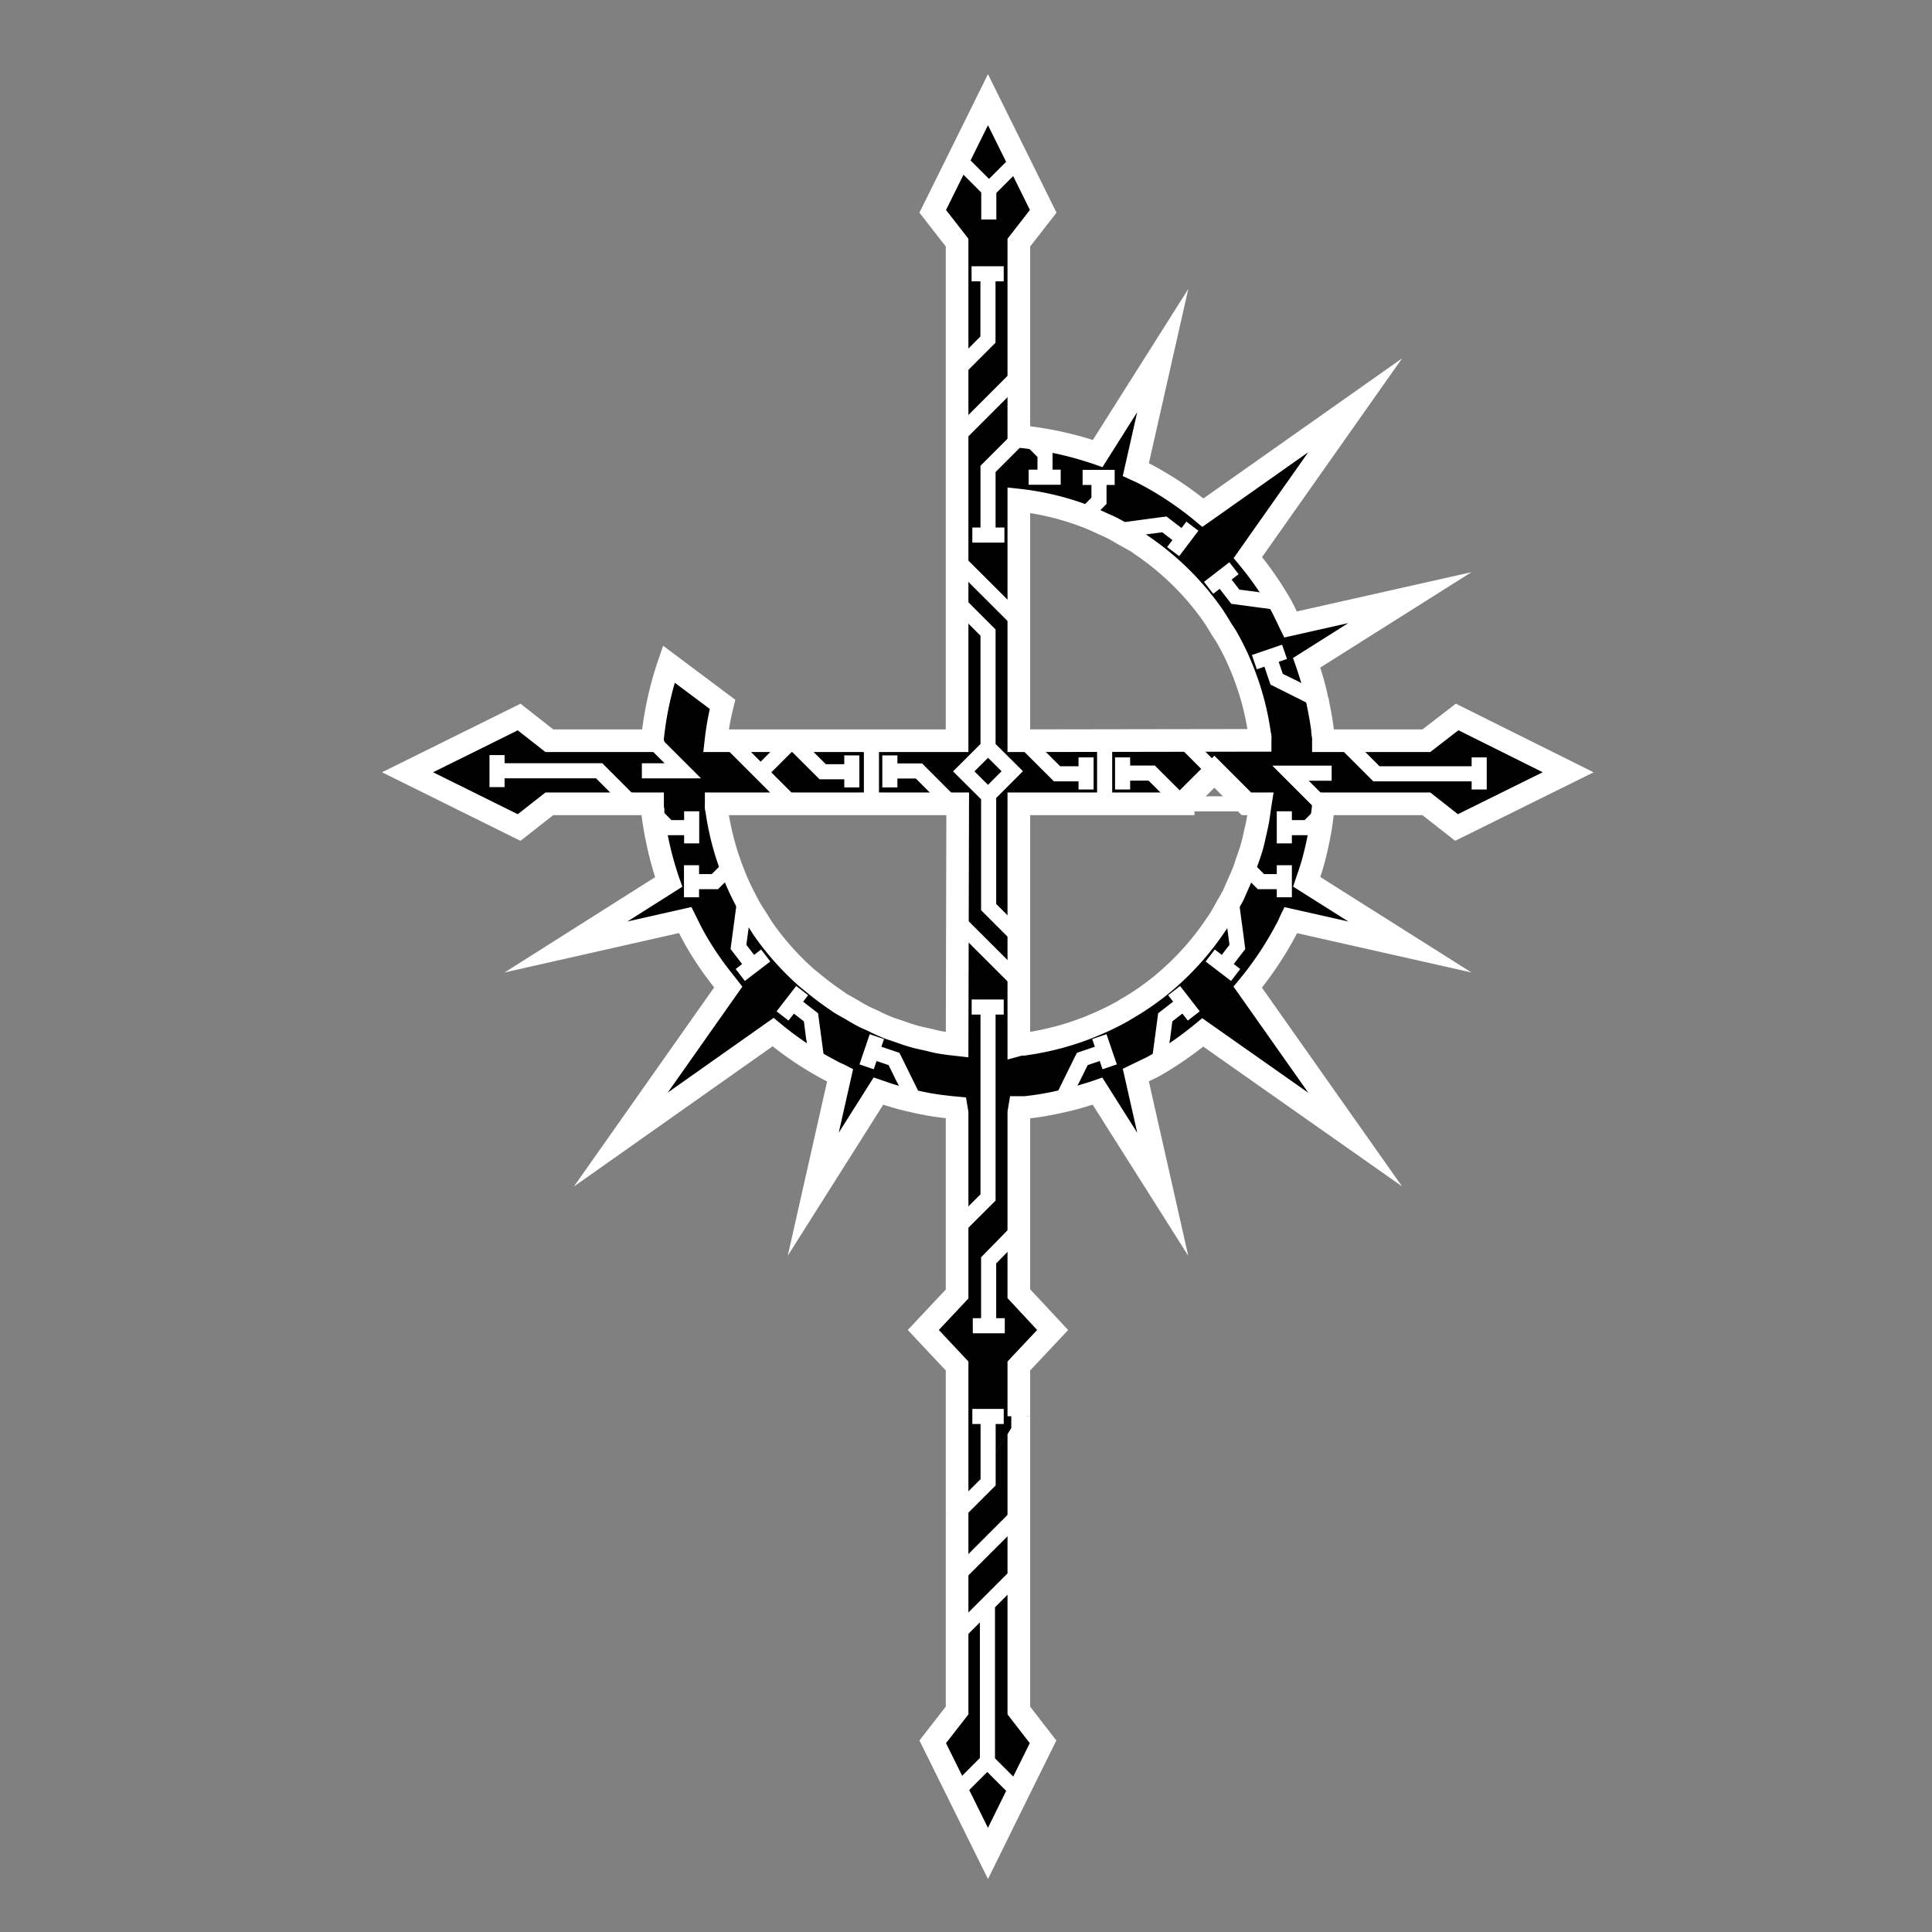 <svg id="Warstwa_1" data-name="Warstwa 1" xmlns="http://www.w3.org/2000/svg" viewBox="0 0 256 256"><rect x="0" y="0" width="256" height="256" fill="#808080" stroke="none"/><defs><style>.cls-1,.cls-2{stroke:#fff;}.cls-1{stroke-miterlimit:10;stroke-width:3px;}.cls-2{fill:none;stroke-width:2px;}</style></defs><path class="cls-1" d="M135,162.92l.09-.09m-8.27-.05,0,.05m8.28,45.54-.05,0m.05-158.71-.05,0M96.56,98.15l0,0m60.26,0,0,0m4.19,4.06-.06.07m-56-4.11,0,0m21.29,8.44-.06-.06m.67-57.38,0,0m8.24-28-.1.1M115.49,98.15v0m0,8.44v-.06m20.2-8.36,0,0m10.72,8.44v-.06m0-8.36v0m-59.82,9.55-.09-.09m10.33,7.15h0M121.26,146l-.05-.1m54.18-38.33-.15.15m-34.57,38.15-.06.13m13-5.22h0m-10-72.46-.07.07M148,70.31h0m26.87,22.52-.35-.17m-4.88-12.83-.14,0m-42.67-5.66,0,0M135,82.36l0,0M126.82,122l0,0m8.26,8.25,0,0"/><path class="cls-1" d="M126.82,200.52v26.13l-3.23,4.15,3.26,6.58,4.06,8.21,4-8.12,3.3-6.67L135,226.65v-39"/><path class="cls-1" d="M135,187.66V181l4.48-4.77L135,171.42v-24l.11-.67c.26,0,.53,0,.78,0l.81-.1c1.13-.14,2.25-.34,3.36-.58l.61-.14.64-.14c1-.23,1.94-.51,2.9-.81.41-.12.82-.25,1.22-.39l8.64,13.66-3.57-15.8c.7-.34,1.39-.66,2.07-1l.4-.21.64-.37a46.07,46.07,0,0,0,5.76-4.07L179.57,151,165.33,130.8a44.62,44.62,0,0,0,5.15-7.73c.05-.09.1-.17.15-.27.14-.28.26-.59.4-.88l15.79,3.56-13.68-8.64c.19-.57.4-1.15.58-1.72.06-.21.13-.42.19-.63.36-1.29.66-2.57.9-3.86,0-.14.06-.28.08-.41.15-.83.26-1.65.35-2.48.06-.41.1-.82.14-1.23H189l4,3.14,14.79-7.32L193.08,95,189,98.15H175.36c0-.27,0-.54-.06-.82s-.05-.52-.08-.78c-.15-1.13-.36-2.25-.59-3.37,0-.17-.07-.34-.12-.51s-.1-.48-.15-.72c-.24-1-.52-2-.82-2.92-.13-.41-.26-.81-.4-1.21l13.68-8.63L171,82.75c-.34-.69-.66-1.39-1-2.06l-.21-.41-.27-.46a45,45,0,0,0-4.17-5.94L179.57,53.7,159.39,67.93a44.11,44.11,0,0,0-7.73-5.16l-.26-.13c-.29-.15-.6-.27-.9-.41l3.57-15.78-8.62,13.64h0v0a45.62,45.62,0,0,0-9-2.1c-.45-.06-.9-.11-1.36-.15H135V32.15L138.23,28l-3.32-6.72-4-8.07L127,21.12,123.59,28l3.23,4.15v66H94.87a37,37,0,0,1,.87-4.82L88.62,88a44.5,44.5,0,0,0-2.18,10.1.09.09,0,0,0,0,.05H72.79l-4-3.14L54,102.33l14.79,7.32,4-3.14H86.47c0,.27,0,.55.06.83,0,.11,0,.23,0,.34s0,.28,0,.42c.15,1.14.35,2.28.59,3.4.09.39.17.79.26,1.18.24,1,.52,2,.83,3,.13.4.25.8.39,1.19L75,125.48l15.8-3.57c.35.7.68,1.41,1.06,2.09.07.12.12.24.2.37a42.36,42.36,0,0,0,3.23,4.87c.39.52.79,1,1.21,1.54L82.26,151l20.18-14.24a44.52,44.52,0,0,0,5.81,4.09c.62.36,1.25.71,1.9,1.05l.29.16c.28.15.59.26.88.41l-3.56,15.77,8.64-13.67c.56.19,1.13.4,1.7.57l.67.2c.81.23,1.62.44,2.44.61.46.11.92.2,1.38.29l.45.09c1.22.21,2.45.36,3.67.47l.11.66v24l-4.48,4.77,4.48,4.77v19.56m0-62.14h0c-.7-.08-1.41-.16-2.09-.27s-1.24-.27-1.85-.41-1.11-.24-1.64-.38c-.75-.21-1.48-.46-2.22-.73-.41-.14-.83-.26-1.24-.42s-.71-.29-1.06-.45-.69-.32-1-.48-.86-.37-1.28-.59-1-.54-1.45-.82-1.17-.64-1.73-1l-.54-.38c-.93-.63-1.83-1.3-2.69-2-.32-.26-.64-.54-1-.81a36.34,36.34,0,0,1-5.84-6.49c-.33-.48-.63-1-.94-1.48s-.61-.92-.88-1.41-.41-.73-.59-1.1a33.78,33.78,0,0,1-1.94-4.4A36.48,36.48,0,0,1,95,107.59c0-.18-.07-.36-.1-.54s0-.36,0-.54h32Zm39.87-29.8c-.1.57-.23,1.13-.36,1.69s-.26,1.22-.43,1.81-.42,1.36-.66,2c-.07.2-.14.4-.2.61s-.18.53-.28.79c-.26.67-.57,1.31-.86,2-.22.47-.42,1-.66,1.42a2,2,0,0,1-.14.25c-.19.36-.41.71-.61,1.07-.35.63-.69,1.26-1.08,1.85l-.31.44a36.45,36.45,0,0,1-6.68,7.5c-.43.37-.87.73-1.32,1.07s-.91.69-1.37,1c-.83.58-1.7,1.12-2.58,1.63l-.3.19a34,34,0,0,1-3.84,1.87c-.72.31-1.44.59-2.17.84a36.49,36.49,0,0,1-6.8,1.66l-.39.06c-.21,0-.43,0-.65.06V106.51h21.78v-.13l4.13-4.12,4.25,4.25H167C166.89,107.2,166.81,107.9,166.69,108.58ZM135,98.15V66.27a36,36,0,0,1,8.64,2.06l.46.17c.69.27,1.35.58,2,.88.45.21.92.4,1.36.63l.56.3.82.48c.61.35,1.22.68,1.8,1l.47.34a36.85,36.85,0,0,1,7.51,6.69c.72.85,1.41,1.73,2.05,2.65.35.51.66,1,1,1.58s.57.86.83,1.3a33.4,33.4,0,0,1,2,4.09,36.13,36.13,0,0,1,2.37,8.56c0,.19.07.37.1.56s0,.36,0,.54Z"/><path class="cls-2" d="M126.77,121.9l8.26,8.25m-8.26-56L135,82.36M131,105.06v15.13l4,4M130.92,99V83.82l-4-4m4,25.59,3.21-3.22L130.92,99l-3.22,3.21Zm38.72-25.54-5.95-.8m-.18-3.78-3.36,2.6m6.44,1.55-2.9-.37-1.79-2.31m13,16.11L169.16,90m1.05-3.63-4,1.37m5.58,3.55L169.16,90l-.94-2.77M148,70.32l6.31-.84m1.14,3.61L158,69.72m-6.62.15,2.9-.39,2.32,1.78m-13.15-8h4.25m-4.14,5.17,2.06-2.07V63.41m-9.32-.18h4.25m-4.14-5.16,2.06,2.07v2.92m15.13,77.74.8-6m3.78-.18-2.6-3.36m-1.55,6.44.37-2.9,2.31-1.79m-16.11,13,2.81-5.71m3.63,1.06-1.37-4m-3.56,5.59,1.3-2.63,2.76-.94m16.95-20.21.84,6.3m-3.6,1.14,3.37,2.58m-.15-6.62.38,2.9-1.78,2.32m8-13.14v4.24m-5.16-4.14,2.06,2.07h2.93m.17-9.32v4.25m5.17-4.15-2.07,2.07h-2.92M108.27,140.8l-.81-6m-3.77-.18,2.6-3.36m1.54,6.44-.37-2.9-2.31-1.79m16.12,13-2.81-5.71m-3.63,1.06,1.36-4m3.56,5.59-1.29-2.63-2.77-.94m-17-20.21-.84,6.3m3.61,1.14-3.37,2.58m.15-6.62-.39,2.9,1.78,2.32m-8-13.14v4.24m5.17-4.14-2.07,2.07H91.83m-.18-9.32v4.25m-5.16-4.15,2.07,2.07h2.92m-6.43-7.53h5.43l-4.22-4.21m90.19,4.52H171l4.21,4.21m-28.84-.08V98.13m-2.46,2.23v4.25m-8.26-6.48,4.41,4.4h3.67m-28.26-4.4v8.44m15.55-81.42,4-4m-4,7.94v-4l-4-4m1.72,15.19H133m-6.22,12.86L130.91,45V36.49M196,100.36v4.25m-18-6.46,4.38,4.38h13.48M65.86,104.3v-4.25m17.91,6.46-4.38-4.38H65.91m52,2.2v-4.24m8.26,6.48-4.4-4.41h-3.68m-5.22-2.07v4.24m-8-6.2,4.14,4.13h3.68m36.06,2.35v-4.25m8,6.21-4.14-4.13H149M133.09,70.9h-4.25M135.05,58l-4.13,4.13v8.55m25.87,35.66,4.19-4.19m4.19,4.32-8.38-8.38m-51.87.12-4.19,4.19m-4.19-4.31,8.38,8.38m30.13-56.8-8,8m3.79,175.69-4,4m4-24.78V233.4l4,4m-8-20.84,8.22-8.22m-6.31-74.9H133m-6.22,29.36,4.14-4.13v-25m2.22,42h-4.24m6.21-12.86L131,167v8.55m-2.16,12.14H133m-6.21,12.86,4.14-4.14v-8.55m-4.14,21,8-8m31.49-90.57c-.13.61-.25,1.22-.42,1.81s-.43,1.36-.66,2c-.17.46-.31.94-.49,1.4-.26.67-.56,1.31-.86,2-.22.47-.41,1-.65,1.42s-.5.88-.75,1.32c-.36.63-.7,1.26-1.08,1.85l-.31.44a36.49,36.49,0,0,1-9.37,9.58c-.84.58-1.7,1.12-2.58,1.63l-.3.19a36.61,36.61,0,0,1-12.81,4.37c-.13,0-.26,0-.4.06s-.43,0-.64.06V106.51h32c-.07.69-.15,1.39-.27,2.07S166.46,109.71,166.33,110.27ZM122.84,137.7c-.55-.12-1.1-.24-1.64-.38-.74-.21-1.48-.46-2.21-.73-.42-.14-.84-.26-1.24-.42-.72-.28-1.41-.6-2.1-.93-.43-.19-.87-.37-1.28-.59s-1-.54-1.45-.82-1.17-.64-1.73-1c-.19-.12-.36-.26-.54-.38a36.65,36.65,0,0,1-9.49-9.3c-.34-.48-.63-1-.94-1.48s-.61-.92-.88-1.41A36.42,36.42,0,0,1,95,107.59c0-.18-.07-.36-.09-.54s0-.36-.05-.54h32v31.87h0c-.69-.08-1.4-.16-2.08-.27S123.46,137.84,122.84,137.7ZM135,66.27a36,36,0,0,1,9.09,2.23c.7.27,1.35.58,2,.88.45.21.92.4,1.36.63s.92.52,1.38.78,1.22.68,1.8,1l.47.34a36.57,36.57,0,0,1,9.55,9.34c.36.51.67,1,1,1.58s.57.86.82,1.3a36.42,36.42,0,0,1,4.34,12.65c0,.19.08.37.1.56s0,.36.05.54H135Zm38.9,48.22c.36-1.29.66-2.57.91-3.86,0-.14.05-.28.08-.41.22-1.24.37-2.48.48-3.71H189l4,3.14,14.79-7.32L193.08,95l-4,3.14H175.37c0-.27,0-.54-.06-.82s-.05-.52-.09-.78c-.15-1.13-.35-2.25-.59-3.37-.08-.41-.17-.83-.27-1.23-.23-1-.51-2-.81-2.92-.13-.41-.26-.81-.4-1.21l13.67-8.63L171,82.75c-.34-.69-.67-1.39-1-2.06l-.22-.41a45.13,45.13,0,0,0-4.44-6.4L179.58,53.7,159.4,67.93a43.82,43.82,0,0,0-7.74-5.16l-.26-.13c-.29-.15-.6-.27-.89-.41l3.56-15.78-8.62,13.64h0v0A45,45,0,0,0,135,57.86V32.15L138.24,28l-7.32-14.79L123.6,28l3.23,4.15v66h-32a40.66,40.66,0,0,1,.87-4.82L88.63,88a44.4,44.4,0,0,0-2.19,10.15H72.8l-4-3.14L54,102.33l14.79,7.32,4-3.14H86.47c0,.27,0,.55.06.83s0,.51.08.76c.16,1.14.36,2.28.6,3.4.08.39.16.79.26,1.18.24,1,.52,2,.83,3,.12.4.25.8.39,1.19L75,125.48l15.8-3.57c.34.7.68,1.41,1.06,2.09l.19.37a45.29,45.29,0,0,0,4.45,6.41L82.26,151l20.19-14.24a44.33,44.33,0,0,0,7.7,5.14l.3.16c.28.15.59.26.88.41l-3.57,15.77,8.64-13.67c.57.19,1.13.4,1.7.57l.68.2c1.26.36,2.54.66,3.81.9.15,0,.3.06.45.09,1.23.21,2.46.36,3.68.47l.11.66v24l-4.48,4.77,4.48,4.77v45.69l-3.23,4.15,7.32,14.79,7.32-14.79L135,226.65V181l4.47-4.77L135,171.42v-24l.11-.67c.26,0,.52,0,.78,0l.81-.1c1.13-.14,2.24-.34,3.35-.58l1.26-.28c1-.23,1.94-.51,2.9-.81.41-.12.81-.25,1.22-.39l8.63,13.66-3.56-15.8c.69-.34,1.39-.66,2.07-1,.13-.07.26-.13.39-.21a45.22,45.22,0,0,0,6.41-4.44L179.58,151,165.34,130.8a44.62,44.62,0,0,0,5.15-7.73c0-.09.09-.17.14-.27.15-.28.27-.59.41-.88l15.78,3.56-13.68-8.64c.2-.57.41-1.15.58-1.72C173.79,114.91,173.85,114.7,173.91,114.49Z"/></svg>